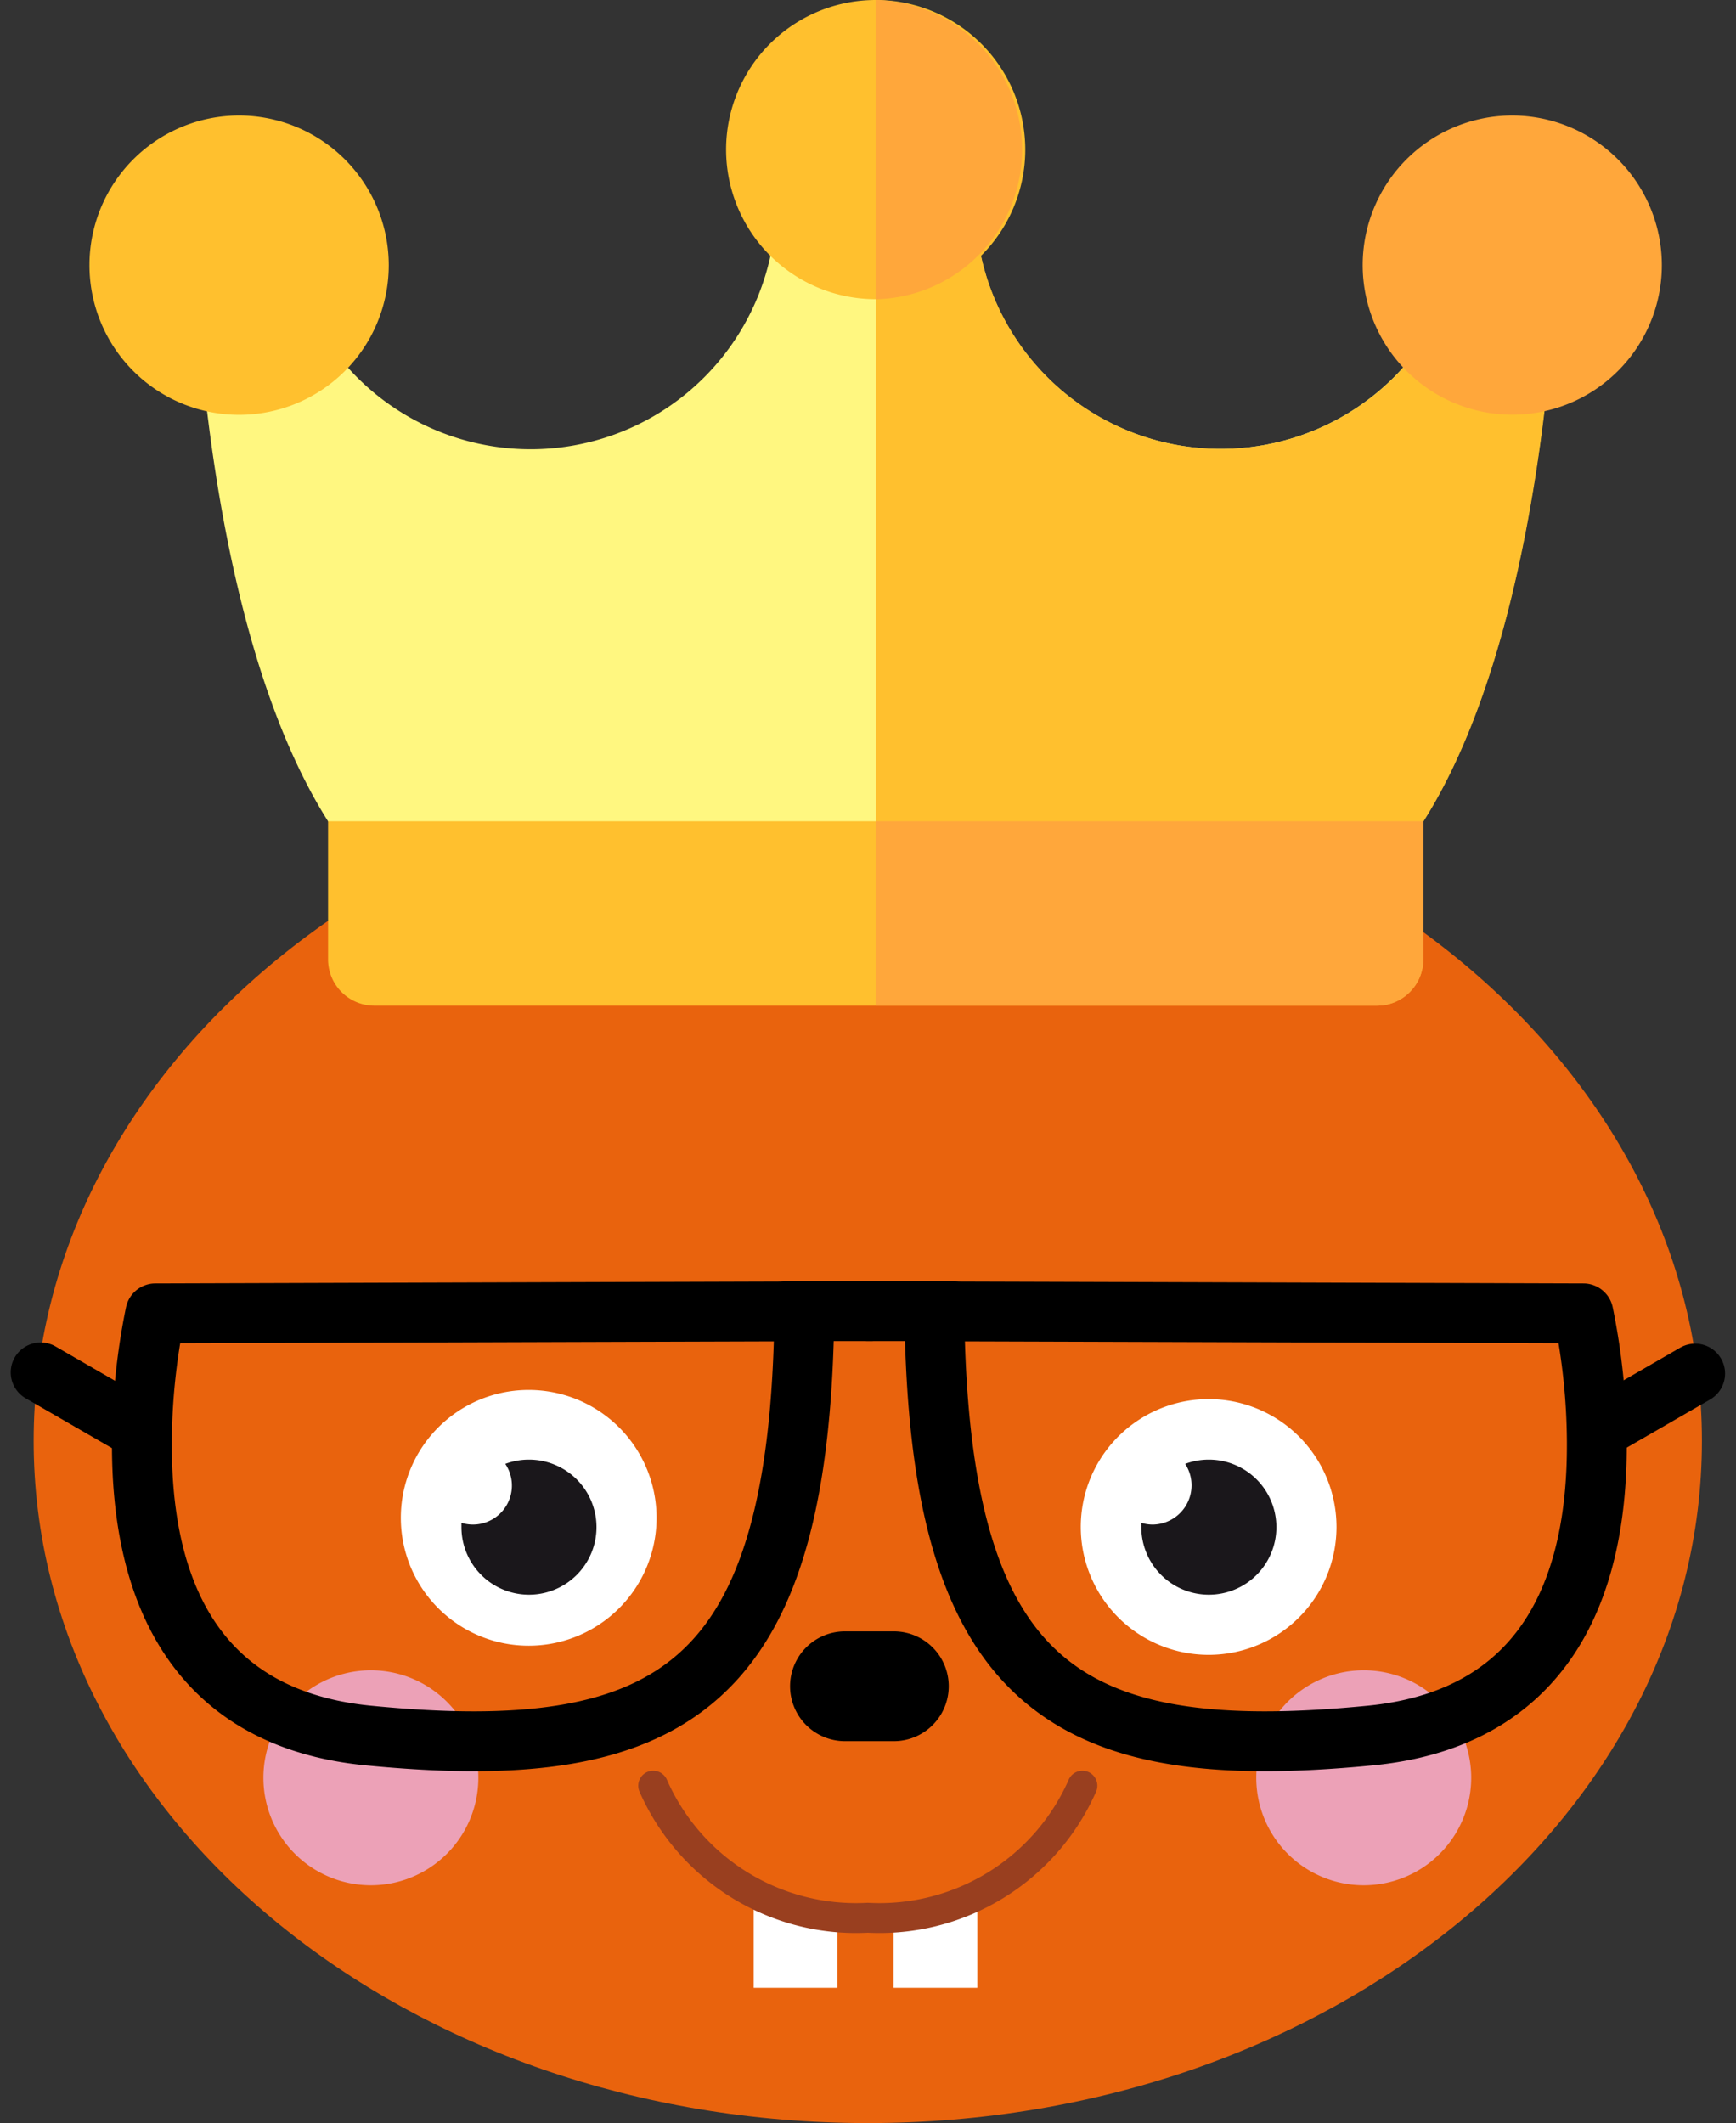 <svg xmlns="http://www.w3.org/2000/svg" width="24.86" height="30.4" viewBox="0 0 24.86 30.4"><rect x="0" y="0" width="24.86" height="30.4" fill="#333333" stroke="none"/><g transform="translate(-0.518 -0.6)"><path d="M7.368,15.583a2.1,2.1,0,0,1-2.084-2.108V11.461a2.084,2.084,0,1,1,4.169,0v2.014A2.1,2.1,0,0,1,7.368,15.583Z" fill="#e9630d"/><path d="M7.368,16.709c-1.151,0-2.084-.673-2.084-1.5V13.769c0-.831.933-1.5,2.084-1.5s2.084.673,2.084,1.5v1.436C9.452,16.036,8.519,16.709,7.368,16.709Z" fill="#e9630d"/><path d="M18.77,15.583a2.1,2.1,0,0,1-2.084-2.108V11.461a2.085,2.085,0,1,1,4.169,0v2.014A2.1,2.1,0,0,1,18.77,15.583Z" fill="#e9630d"/><path d="M18.77,16.709c-1.151,0-2.084-.673-2.084-1.5V13.769c0-.831.933-1.5,2.084-1.5s2.084.673,2.084,1.5v1.436C20.854,16.036,19.921,16.709,18.77,16.709Z" fill="#e9630d"/><path d="M24.89,21.233C24.89,26.627,19.542,31,12.945,31S1,26.627,1,21.233s5.348-9.767,11.945-9.767S24.89,15.839,24.89,21.233Z" fill="#e9630d"/><path d="M9.92,22.334a1.831,1.831,0,1,1-.536-1.295A1.831,1.831,0,0,1,9.92,22.334Z" fill="#fff"/><path d="M8.089,21.5a.965.965,0,0,0-.335.061.558.558,0,0,1-.628.844c0,.021,0,.041,0,.062a.967.967,0,1,0,.967-.967" fill="#1a171b"/><path d="M19.657,22.47a1.831,1.831,0,1,1-.536-1.3A1.832,1.832,0,0,1,19.657,22.47Z" fill="#fff"/><path d="M17.825,21.5a.963.963,0,0,0-.335.061.562.562,0,0,1-.471.869.556.556,0,0,1-.157-.025c0,.021,0,.041,0,.062a.967.967,0,1,0,.967-.967" fill="#1a171b"/><path d="M7.368,26.056a1.539,1.539,0,1,1-.117-.589A1.539,1.539,0,0,1,7.368,26.056Z" fill="#eca1b7"/><path d="M21.586,26.056a1.539,1.539,0,1,1-.117-.589A1.54,1.54,0,0,1,21.586,26.056Z" fill="#eca1b7"/><path d="M2.742,19.406a9.409,9.409,0,0,0-.192,1.831V21.3c0,1.727.527,3.885,3.245,4.151,4.365.427,6.181-.7,6.242-6.074Z" fill="none" stroke="#000" stroke-linecap="round" stroke-linejoin="round" stroke-width="0.857"/><path d="M11.777,19.375h1.214" fill="none" stroke="#000" stroke-linecap="round" stroke-linejoin="round" stroke-width="0.857"/><path d="M23.193,19.406a9.4,9.4,0,0,1,.192,1.831V21.3c0,1.727-.527,3.885-3.245,4.151-4.365.427-6.181-.7-6.242-6.074Z" fill="none" stroke="#000" stroke-linecap="round" stroke-linejoin="round" stroke-width="0.857"/><path d="M14.158,19.375H12.945" fill="none" stroke="#000" stroke-linecap="round" stroke-linejoin="round" stroke-width="0.857"/><path d="M13.318,25.531h-.7a.786.786,0,1,1,0-1.572h.7a.786.786,0,1,1,0,1.572Z"/><path d="M12.511,27.887h-1.2v1.176h1.2Z" fill="#fff"/><path d="M14.514,27.887h-1.2v1.176h1.2Z" fill="#fff"/><path d="M9.872,26.169a3.174,3.174,0,0,0,3.073,1.891,3.174,3.174,0,0,0,3.073-1.891" fill="none" stroke="#993f1f" stroke-linecap="round" stroke-miterlimit="10" stroke-width="0.428"/><path d="M1.1,20.251l1.342.775" fill="none" stroke="#000" stroke-linecap="round" stroke-linejoin="round" stroke-width="0.857"/><path d="M23.451,21.043l1.342-.775" fill="none" stroke="#000" stroke-linecap="round" stroke-linejoin="round" stroke-width="0.857"/><path d="M20.237,12.825H5.879a.663.663,0,0,1-.548-.29C3.437,9.758,3.291,4.413,3.28,3.62c0-.031,0-.063,0-.094a.663.663,0,0,1,.662-.663h0a.663.663,0,0,1,.663.661s0,.044,0,.113a3.514,3.514,0,0,0,7.026-.11.663.663,0,0,1,.663-.663H13.82a.663.663,0,0,1,.663.663,3.514,3.514,0,0,0,7.026.105c0-.066,0-.1,0-.108a.663.663,0,0,1,.663-.661h0a.663.663,0,0,1,.662.663q0,.047,0,.094c-.011.793-.156,6.137-2.051,8.916A.663.663,0,0,1,20.237,12.825Z" fill="#fff780"/><path d="M22.175,2.863h0a.663.663,0,0,0-.663.661s0,.042,0,.108a3.514,3.514,0,0,1-7.026-.105.663.663,0,0,0-.663-.663h-.762v9.962h7.179a.663.663,0,0,0,.548-.29c1.894-2.778,2.04-8.122,2.051-8.916,0-.031,0-.063,0-.094A.663.663,0,0,0,22.175,2.863Z" fill="#ffc02e"/><path d="M13.058.6A2.142,2.142,0,1,0,15.2,2.743,2.145,2.145,0,0,0,13.058.6Z" fill="#ffc02e"/><path d="M13.058.6V4.885a2.143,2.143,0,0,0,0-4.285Z" fill="#ffa73b"/><path d="M3.942,2.254A2.143,2.143,0,1,0,6.085,4.4,2.145,2.145,0,0,0,3.942,2.254Z" fill="#ffc02e"/><path d="M22.174,2.254A2.142,2.142,0,1,0,24.316,4.4,2.145,2.145,0,0,0,22.174,2.254Z" fill="#ffa73b"/><path d="M20.237,15H5.879a.663.663,0,0,1-.663-.663V12.359H20.9v1.977A.663.663,0,0,1,20.237,15Z" fill="#ffc02e"/><path d="M13.058,15h7.179a.663.663,0,0,0,.663-.663V12.359H13.058Z" fill="#ffa73b"/></g></svg>